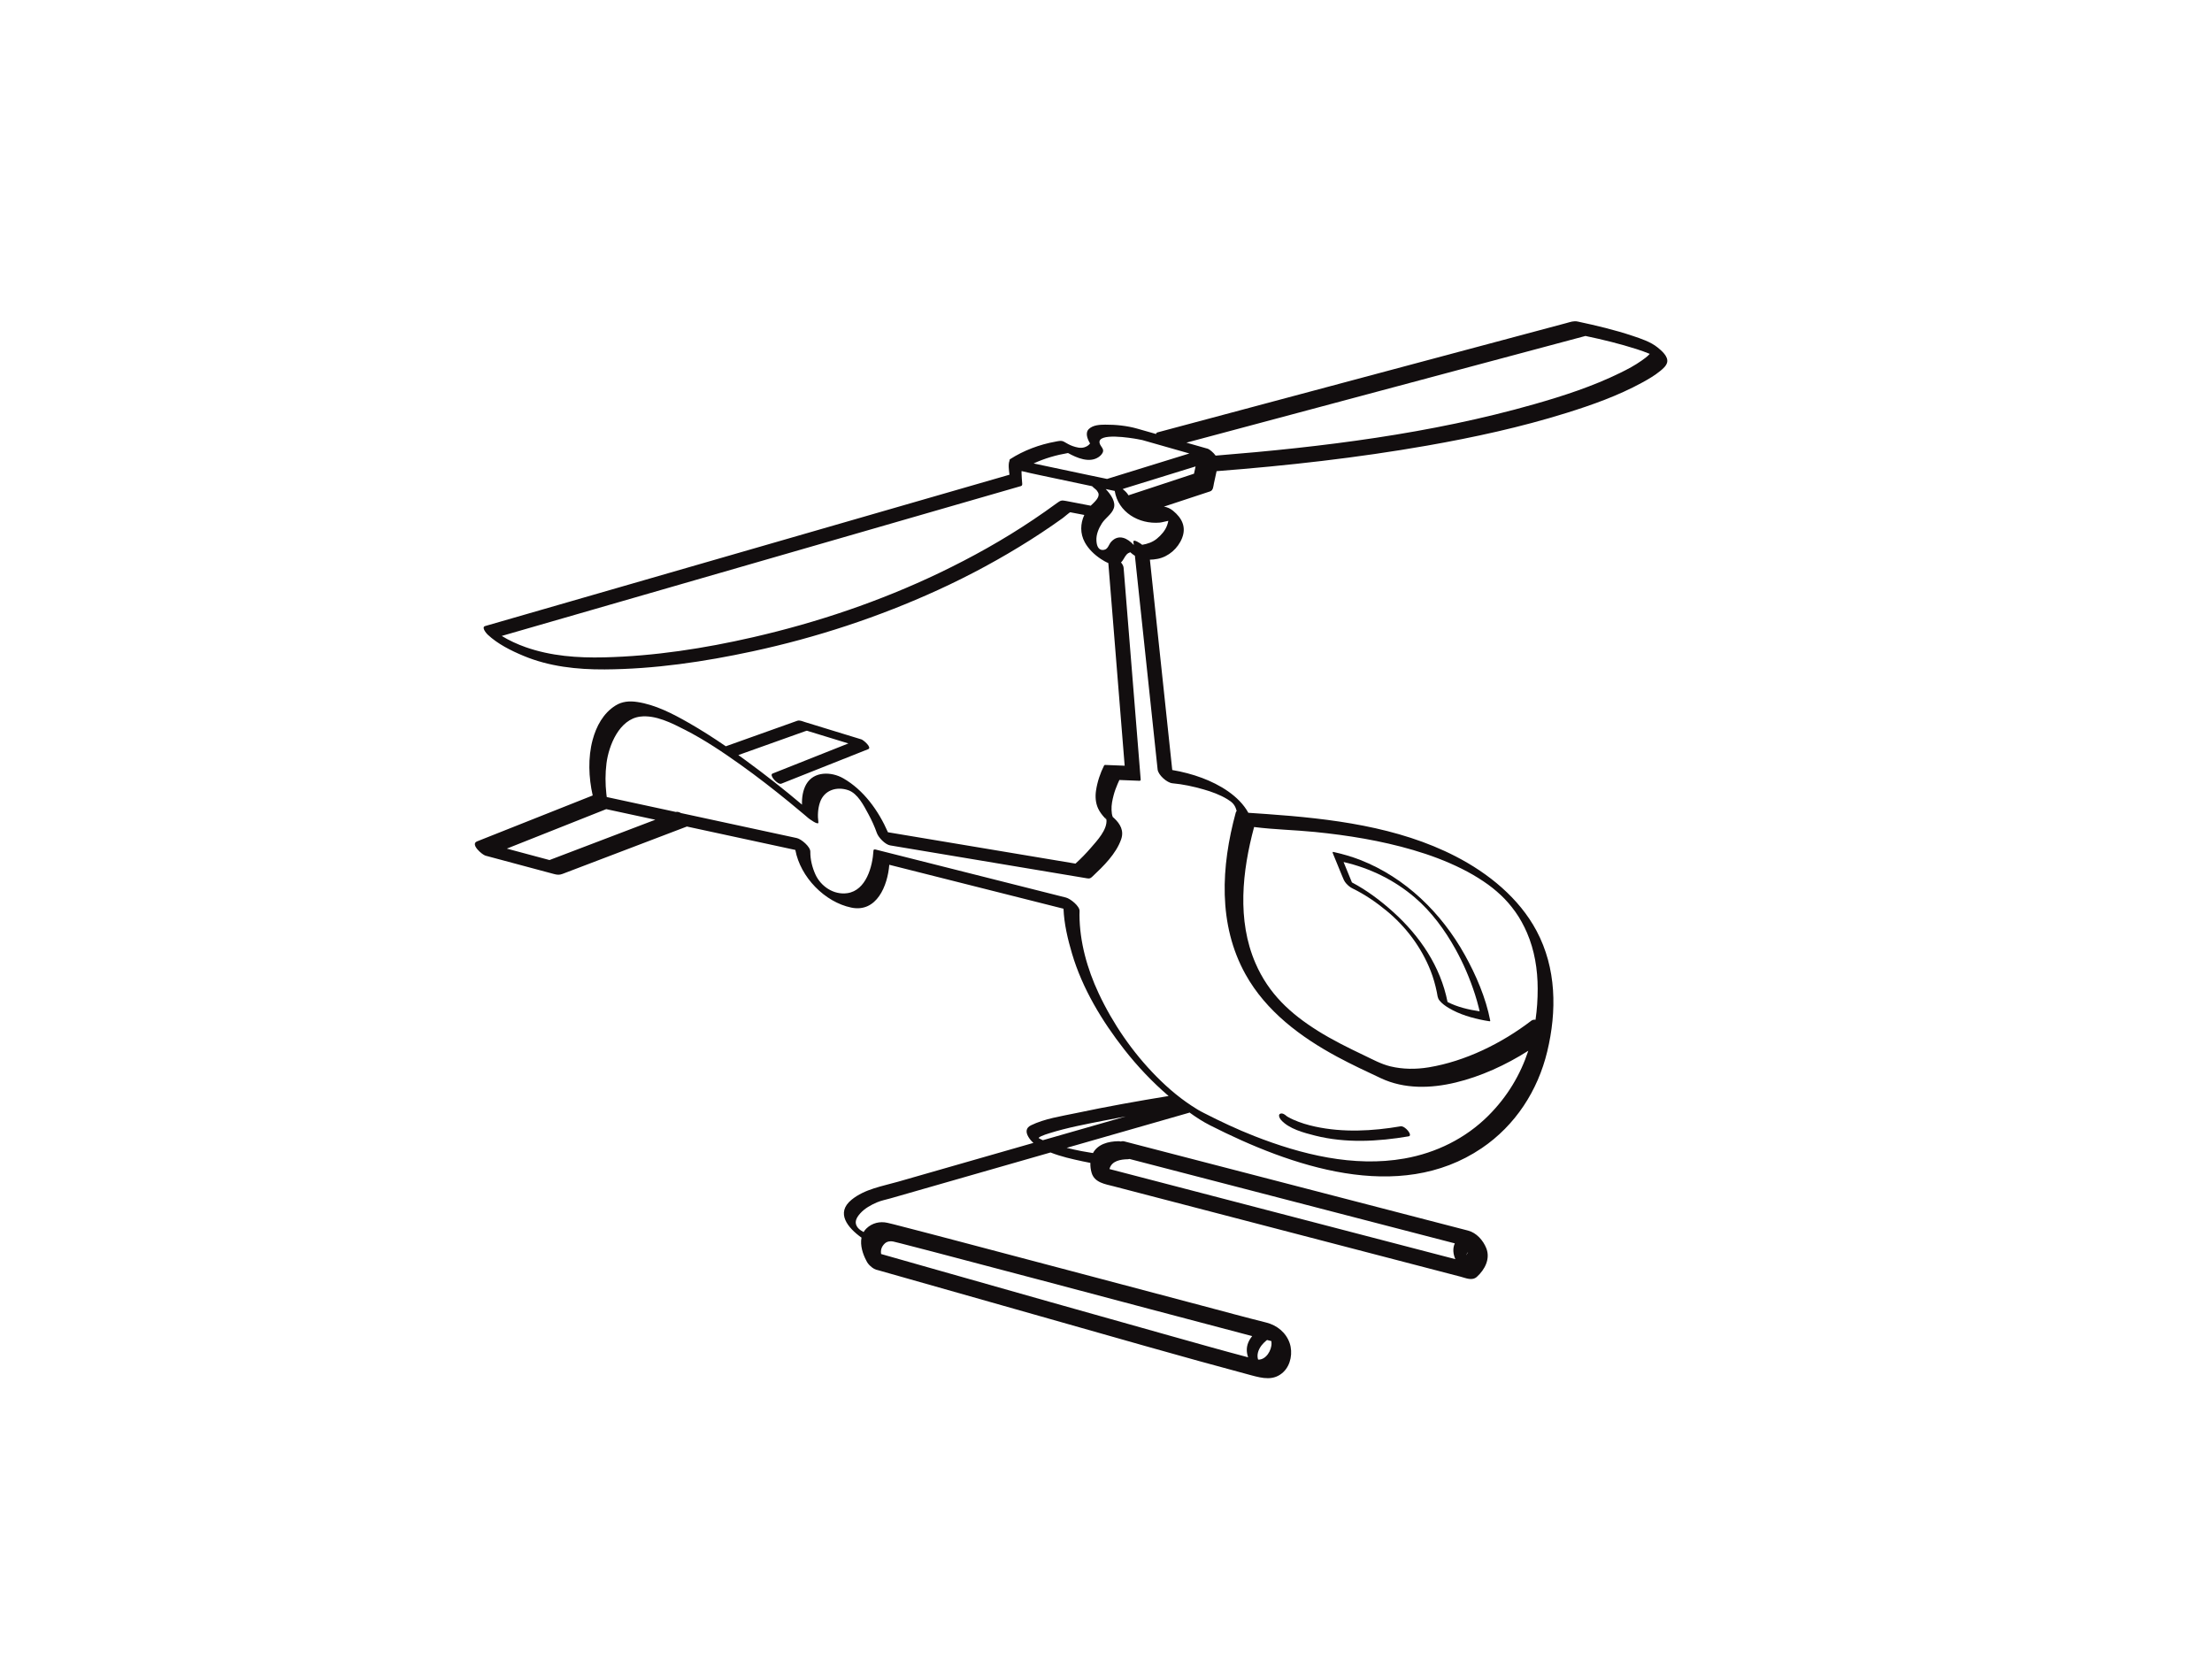 <?xml version="1.0" encoding="utf-8"?>
<!-- Generator: Adobe Illustrator 17.0.0, SVG Export Plug-In . SVG Version: 6.00 Build 0)  -->
<!DOCTYPE svg PUBLIC "-//W3C//DTD SVG 1.1//EN" "http://www.w3.org/Graphics/SVG/1.1/DTD/svg11.dtd">
<svg version="1.1" id="Layer_1" xmlns="http://www.w3.org/2000/svg" xmlns:xlink="http://www.w3.org/1999/xlink" x="0px" y="0px"
	 width="800px" height="600px" viewBox="0 0 800 600" enable-background="new 0 0 800 600" xml:space="preserve">
<g>
	<path fill="#120E0F" d="M599.474,125.643c-2.531-2.039-5.937-3.14-8.973-4.16c-6.476-2.177-13.184-3.749-19.859-5.182
		c-1.498-0.322-2.642,0.144-4.107,0.536c-3.398,0.909-6.796,1.817-10.194,2.725c-27.059,7.235-54.118,14.469-81.178,21.703
		c-18.817,5.031-37.635,10.062-56.452,15.093c-0.022,0.006-0.044,0.012-0.066,0.018c-0.336,0.09-0.504,0.301-0.542,0.589
		c-2.277-0.649-4.554-1.297-6.83-1.946c-3.661-1.043-7.785-1.462-11.569-1.432c-1.953,0.015-4.357,0.122-5.867,1.539
		c-1.459,1.369-0.577,3.619,0.391,5.247c-0.032,0.048-0.062,0.093-0.09,0.128c-0.497,0.637-1.147,1.008-1.903,1.256
		c-1.425,0.467-2.967,0.039-4.325-0.434c-1.076-0.375-2.069-0.967-3.049-1.535c-1.028-0.595-2.063-0.251-3.161-0.055
		c-5.671,1.012-11.495,3.181-16.358,6.317c-0.205,0.133-0.28,0.351-0.255,0.619c-0.513,1.207-0.184,3.575,0.007,5.019
		c-14.968,4.321-29.937,8.641-44.905,12.961c-29.156,8.415-58.312,16.831-87.468,25.246c-18.701,5.398-37.401,10.795-56.101,16.193
		c-0.392,0.113-0.784,0.226-1.176,0.339c-1.439,0.415,0.464,2.659,0.912,3.078c3.649,3.415,8.39,5.778,12.95,7.682
		c9.304,3.887,19.395,4.98,29.396,4.92c17.967-0.107,35.963-2.765,53.496-6.542c23.035-4.963,45.577-12.375,67.009-22.172
		c11.546-5.278,22.733-11.337,33.46-18.127c2.652-1.678,5.264-3.417,7.851-5.194c1.299-0.892,2.586-1.803,3.868-2.72
		c0.535-0.383,2.494-2.116,2.695-2.078c1.69,0.324,3.38,0.648,5.07,0.972c-1.456,3.146-1.558,6.703,0.184,9.899
		c1.337,2.453,3.508,4.504,5.82,6.027c0.751,0.494,1.69,1.064,2.686,1.471c1.805,22.387,3.61,44.773,5.415,67.16
		c0.164,2.041,0.329,4.081,0.493,6.122c0,0.003,0,0.006,0.001,0.008c-0.372-0.015-0.743-0.029-1.115-0.044
		c-1.996-0.079-3.991-0.158-5.986-0.237c-0.099,0.04-0.199,0.081-0.299,0.121c-1.441,2.832-2.476,5.98-2.955,9.117
		c-0.333,2.182-0.183,4.485,0.753,6.504c0.584,1.26,1.43,2.357,2.368,3.374c0.207,0.224,0.424,0.44,0.644,0.651
		c0.001,0.007,0.002,0.012,0.003,0.018c0.363,3.655-3.47,7.685-5.645,10.205c-1.729,2.003-3.592,3.92-5.553,5.698
		c-22.518-3.766-45.036-7.531-67.554-11.297c-0.093-0.015-0.186-0.031-0.279-0.047c-3.42-7.827-8.796-15.296-16.156-19.506
		c-4.317-2.469-10.652-2.609-13.385,2.156c-1.215,2.118-1.634,4.84-1.533,7.366c-6.543-5.545-13.31-10.839-20.225-15.901
		c-0.93-0.681-1.865-1.356-2.802-2.027c8.051-2.873,16.101-5.746,24.152-8.62c0.384-0.137,0.614-0.161,0.635-0.186
		c0.298,0.091,0.596,0.183,0.894,0.274c2.565,0.786,5.13,1.573,7.694,2.359c2.141,0.657,4.283,1.313,6.424,1.97
		c-9.144,3.631-18.288,7.262-27.432,10.894c-1.379,0.548,1.887,4.171,3.17,3.661c10.469-4.158,20.939-8.315,31.408-12.473
		c1.518-0.603-1.722-3.327-2.408-3.537c-4.27-1.309-8.539-2.619-12.809-3.928c-2.565-0.786-5.13-1.573-7.694-2.359
		c-0.896-0.275-1.853-0.765-2.768-0.438c-8.599,3.069-17.197,6.137-25.796,9.206c-4.409-3.025-8.912-5.907-13.561-8.559
		c-5.69-3.245-11.927-6.481-18.478-7.463c-2.778-0.416-5.406-0.234-7.831,1.273c-4.455,2.769-6.974,7.514-8.3,12.442
		c-1.721,6.396-1.441,13.633,0.027,20.093c-13.94,5.535-27.88,11.071-41.821,16.606c-2.597,1.031,1.843,4.844,3.046,5.166
		c5.421,1.452,10.841,2.905,16.262,4.357c2.841,0.761,5.683,1.523,8.524,2.284c1.132,0.303,1.959,0.38,3.053-0.037
		c12.097-4.608,24.193-9.215,36.29-13.823c2.904-1.106,5.807-2.212,8.711-3.318c13.001,2.806,26.002,5.613,39.003,8.419
		c0.073,0.016,0.146,0.032,0.22,0.047c1.823,9.868,10.654,18.856,20.22,20.851c9.202,1.92,13.165-7.922,13.756-15.485
		c21.004,5.297,42.008,10.595,63.011,15.892c0.207,5.474,1.546,11.05,3.06,16.18c3.734,12.646,10.841,24.418,18.926,34.749
		c4.769,6.095,10.146,11.757,16.024,16.811c-11.19,1.82-22.364,3.822-33.455,6.172c-5.35,1.133-11.37,1.998-16.331,4.427
		c-1.831,0.897-1.969,2.414-0.921,4.183c0.491,0.828,1.112,1.544,1.814,2.174c-3.339,0.958-6.678,1.915-10.017,2.872
		c-12.958,3.715-25.916,7.431-38.874,11.146c-5.741,1.646-12.12,2.659-16.88,6.539c-5.862,4.778-1.345,10.168,3.599,13.708
		c-0.554,2.77,0.469,5.968,1.743,8.328c0.341,0.744,0.855,1.403,1.474,1.949c0.793,0.754,1.764,1.34,2.798,1.5
		c19.591,5.576,39.188,11.135,58.788,16.681c25.366,7.178,50.7,14.519,76.169,21.324c4.086,1.092,8.205,2.121,11.67-1.24
		c2.658-2.578,3.366-6.991,2.205-10.4c-1.3-3.815-4.606-6.47-8.443-7.427c-7.762-1.936-15.482-4.058-23.216-6.105
		c-29.391-7.778-58.771-15.593-88.173-23.33c-7.1-1.868-14.198-3.741-21.309-5.564c-1.441-0.369-2.88-0.755-4.332-1.078
		c-2.761-0.614-5.509,0.055-7.56,2.009c-0.432,0.411-0.781,0.861-1.06,1.337c-1.279-0.698-2.487-1.582-2.789-3.009
		c-0.299-1.41,0.744-2.835,1.62-3.802c1.609-1.777,3.886-3.036,6.073-3.961c1.527-0.645,3.25-0.968,4.839-1.423
		c11.13-3.191,22.26-6.383,33.39-9.574c8.159-2.339,16.318-4.679,24.476-7.017c3.756,1.484,7.753,2.376,11.691,3.219
		c0.905,0.194,1.812,0.376,2.72,0.551c-0.045,1.226,0.122,2.484,0.446,3.578c1.064,3.593,4.905,4.084,7.957,4.879
		c10.026,2.612,20.051,5.224,30.077,7.836c27.863,7.259,55.726,14.518,83.589,21.778c3.924,1.023,7.849,2.045,11.773,3.067
		c1.999,0.521,4.228,1.614,5.956,0.053c2.868-2.591,4.917-6.509,3.382-10.351c-1.134-2.84-3.554-5.571-6.578-6.356
		c-2.592-0.673-5.184-1.345-7.776-2.018c-26.862-6.97-53.725-13.941-80.587-20.911c-11.968-3.106-23.937-6.211-35.906-9.317
		c-0.497-0.129-0.938-0.106-1.305,0.027c-0.301-0.071-0.606-0.111-0.914-0.106c-3.641,0.057-7.4,1.036-9.18,4.287
		c-1.394-0.263-2.816-0.448-4.191-0.719c-1.78-0.351-3.556-0.735-5.319-1.17c14.165-4.061,28.331-8.123,42.496-12.184
		c0.564-0.162,1.127-0.323,1.691-0.485c0.091-0.026,0.16-0.07,0.211-0.126c2.367,1.708,4.831,3.315,7.413,4.624
		c29.147,14.78,68.216,28.613,98.272,8.302c12.204-8.247,20.32-20.829,23.724-34.983c3.516-14.624,3.33-30.112-3.859-43.609
		c-6.325-11.875-17.402-20.827-29.19-26.914c-20.964-10.825-45.24-13.705-68.458-15.354c-2.193-0.156-4.399-0.268-6.596-0.449
		c-3.37-6.137-10.429-10.243-16.721-12.604c-3.448-1.294-7.11-2.245-10.796-2.869c-2.34-22.012-4.679-44.024-7.019-66.036
		c-0.355-3.344-0.711-6.687-1.066-10.031c0.883-0.012,1.807-0.111,2.781-0.299c3.972-0.77,7.395-3.808,8.86-7.534
		c1.573-4.002-0.054-7.224-3.251-9.849c-1.074-0.882-2.174-1.335-3.316-1.513c2.987-0.985,5.973-1.97,8.959-2.955
		c2.583-0.852,5.165-1.704,7.748-2.555c1.147-0.378,1.154-1.874,1.372-2.878c0.322-1.477,0.644-2.954,0.965-4.432
		c25.487-1.979,50.929-4.824,76.116-9.239c16.99-2.979,33.911-6.672,50.389-11.81c9.354-2.917,18.745-6.261,27.369-10.967
		c2.308-1.259,4.609-2.609,6.648-4.279c0.954-0.781,2.141-1.803,2.431-3.071C603.439,128.917,600.874,126.771,599.474,125.643z
		 M459.802,485.023c0.034,0.2,0.045,0.402,0.057,0.712c0.106,2.541-1.962,6.124-4.849,5.988c-0.557-1.747,0.055-3.565,1.209-5.1
		c0.486-0.646,1.08-1.21,1.689-1.736c0.049-0.042,0.191-0.149,0.345-0.263c0.385,0.1,0.769,0.201,1.155,0.3
		C459.539,484.958,459.671,484.99,459.802,485.023z M319.99,449.724c0.777-0.74,2.02-0.944,3.034-0.715
		c0.901,0.203,1.796,0.436,2.691,0.663c3.929,0.995,7.85,2.023,11.771,3.048c13.461,3.52,26.912,7.081,40.363,10.64
		c25.008,6.617,50,13.297,75.023,19.857c-0.374,0.462-0.715,0.952-1.007,1.477c-1.17,2.104-1.162,4.196-0.463,6.196
		c-9.488-2.498-18.927-5.192-28.375-7.839c-29.009-8.125-57.992-16.347-86.971-24.576c-5.795-1.645-11.589-3.293-17.384-4.941
		C318.441,452.182,318.772,450.883,319.99,449.724z M530.288,453.955c0.013-0.036,0.019-0.076,0.033-0.112
		c0.149-0.385,0.374-0.746,0.643-1.087C530.776,453.176,530.541,453.577,530.288,453.955z M407.937,419.254
		c0.225-0.004,0.421-0.038,0.593-0.094c0.016,0.004,0.032,0.01,0.048,0.014c20.097,5.215,40.194,10.43,60.291,15.645
		c19.094,4.955,38.188,9.909,57.282,14.864c-0.822,1.778-0.635,3.803,0.194,5.708c-18.24-4.752-36.48-9.504-54.721-14.257
		c-23.454-6.111-46.908-12.222-70.362-18.332c0.002-0.009,0.003-0.018,0.006-0.026C402.021,419.809,405.311,419.295,407.937,419.254
		z M386.261,163.841c3.204,1.775,7.675,3.693,10.995,1.51c0.646-0.425,1.19-0.958,1.541-1.652c0.669-1.318-0.771-2.173-1.092-3.368
		c-1.089-4.046,11.678-1.867,13.412-1.565c0.678,0.118,1.353,0.251,2.027,0.392c0.277,0.079,0.555,0.158,0.832,0.237
		c2.82,0.804,5.641,1.607,8.461,2.41c2.572,0.733,5.144,1.465,7.716,2.198c-9.183,2.841-18.365,5.681-27.548,8.521
		c-0.696,0.215-1.391,0.431-2.087,0.646c-0.061,0.019-0.105,0.035-0.141,0.05c-0.044-0.015-0.103-0.031-0.189-0.049
		c-2.189-0.454-4.378-0.91-6.566-1.367c-6.604-1.379-13.207-2.764-19.801-4.191C377.76,165.778,382.064,164.558,386.261,163.841z
		 M396.145,176.882C396.063,176.814,396.058,176.805,396.145,176.882L396.145,176.882z M385.595,181.187
		c-1.674-0.321-1.972-0.253-3.488,0.863c-2.75,2.023-5.554,3.973-8.386,5.879c-10.815,7.275-22.224,13.638-33.976,19.266
		c-21.454,10.274-44.164,17.932-67.335,23.254c-17.643,4.053-35.756,6.86-53.877,7.292c-9.644,0.23-19.251-0.455-28.417-3.678
		c-2.959-1.04-6.069-2.475-8.658-4.066c14.342-4.14,28.685-8.28,43.027-12.419c29.156-8.415,58.312-16.831,87.468-25.246
		c18.7-5.398,37.401-10.795,56.101-16.193c0.392-0.113,0.784-0.226,1.176-0.339c0.446-0.129,0.502-0.525,0.465-0.923
		c-0.117-1.274-0.204-2.55-0.244-3.829c-0.007-0.228,0-0.455,0.013-0.682c2.206,0.545,4.437,1.005,6.657,1.486
		c6.275,1.359,12.56,2.676,18.846,3.988c0.413,0.418,0.85,0.782,1.2,1.06c0.088,0.078,0.243,0.22,0.479,0.446
		c-0.115-0.11,0.471,0.636,0.599,1.006c0.542,1.577-1.419,3.23-2.785,4.554c-0.098-0.027-0.195-0.058-0.295-0.077
		C391.306,182.282,388.451,181.734,385.595,181.187z M400.131,296.232C399.64,295.554,399.997,295.501,400.131,296.232
		L400.131,296.232z M212.096,305.957c-4.454,1.697-8.908,3.393-13.363,5.09c-0.846-0.227-1.692-0.453-2.538-0.68
		c-3.427-0.918-6.854-1.836-10.28-2.754c-0.872-0.234-1.744-0.467-2.616-0.701c11.985-4.759,23.97-9.518,35.955-14.277
		c0.004,0.001,0.008,0.002,0.012,0.003c5.914,1.276,11.828,2.553,17.743,3.83C228.704,299.631,220.4,302.794,212.096,305.957z
		 M375.6,411.723C375.635,411.797,375.61,411.797,375.6,411.723L375.6,411.723z M375.612,411.54
		c0.001-0.004,0.002-0.008,0.003-0.012c0,0.005-0.001,0.01,0,0.014C375.613,411.541,375.612,411.541,375.612,411.54z
		 M375.926,411.768c-0.072-0.039-0.184-0.124-0.296-0.213c0.046-0.024,0.176-0.208,0.297-0.297c0.091-0.067,0.369-0.21,0.639-0.336
		c0.93-0.434,1.92-0.748,2.897-1.055c6.519-2.051,13.324-3.309,20.018-4.629c2.556-0.504,5.115-0.987,7.677-1.462
		c-10.002,2.868-20.004,5.736-30.007,8.603C376.738,412.188,376.328,411.988,375.926,411.768z M475.515,300.887
		c11.989,1.2,23.939,3.138,35.519,6.521c6.079,1.776,12.029,3.99,17.698,6.822c2.759,1.379,5.237,2.816,7.786,4.523
		c2.417,1.619,4.342,3.167,6.305,5.004c1.784,1.67,3.468,3.582,5.22,6.014c1.586,2.201,3.072,4.923,4.21,7.56
		c2.755,6.384,3.856,13.296,3.871,20.219c0.008,3.826-0.245,7.587-0.778,11.261c-0.574-0.075-1.108,0.019-1.543,0.352
		c-10.643,8.153-23.861,14.674-37.113,16.856c-4.548,0.749-9.344,0.731-13.833-0.355c-3.355-0.812-6.419-2.509-9.517-3.984
		c-2.845-1.354-5.678-2.731-8.474-4.182c-2.989-1.55-5.841-3.162-8.233-4.663c-9.91-6.218-17.778-13.388-22.582-24.492
		c-6.737-15.572-4.778-33.295-0.491-49.243C460.827,300.032,468.224,300.157,475.515,300.887z M417.401,266.376
		c0.422,3.968,0.844,7.937,1.265,11.905c0.214,2.018,3.395,4.827,5.364,5.002c3.806,0.339,7.602,1.168,11.268,2.219
		c2.954,0.847,5.931,1.921,8.566,3.525c1.834,1.117,2.809,2.003,3.391,4.28c-0.15,0.153-0.267,0.355-0.34,0.62
		c-5.266,19.357-6.491,40.395,3.539,58.448c7.428,13.369,20.008,22.745,33.237,29.858c5.154,2.771,10.468,5.261,15.768,7.74
		c8.482,3.966,18.044,3.682,26.966,1.541c9.128-2.19,18.188-6.335,26.306-11.498c-2.842,8.645-7.549,16.59-14.428,23.462
		c-8.265,8.256-18.902,13.482-30.368,15.511c-18.351,3.248-37.259-1.437-54.3-8.12c-6.192-2.428-12.221-5.269-18.14-8.296
		c-0.424-0.217-0.849-0.433-1.268-0.66c-0.227-0.123-0.453-0.251-0.677-0.379c-0.014-0.008-0.032-0.018-0.05-0.029
		c-0.192-0.114-0.383-0.229-0.573-0.345c-5.402-3.296-10.107-7.183-14.773-11.913c-8.574-8.694-15.668-19.019-20.845-30.071
		c-4.097-8.747-6.854-18.554-6.901-28.271c-0.002-0.452,0.002-0.906,0.031-1.356c0.12-1.827-3.357-4.542-4.905-4.932
		c-22.085-5.57-44.171-11.14-66.256-16.711c-0.84-0.212-1.681-0.424-2.521-0.636c-0.364-0.092-0.829-0.151-0.858,0.358
		c-0.331,5.82-2.679,14.4-9.429,15.394c-4.943,0.727-9.616-2.456-11.578-6.787c-1.139-2.515-1.869-5.427-1.829-8.207
		c0.026-1.821-3.288-4.584-4.905-4.932c-13.953-3.012-27.906-6.024-41.858-9.035c-0.663-0.374-1.329-0.554-1.873-0.404
		c-8.144-1.758-16.287-3.516-24.431-5.274c-0.186-0.04-0.371-0.08-0.557-0.12c-0.048-0.374-0.099-0.748-0.141-1.122
		c-0.407-3.664-0.419-7.374,0.039-11.033c0.816-6.521,4.629-15.981,12.175-16.932c5.561-0.701,11.544,2.383,16.319,4.826
		c7.019,3.591,13.603,8.026,20.016,12.593c6.004,4.275,11.824,8.814,17.538,13.468c1.87,1.523,3.725,3.065,5.565,4.625
		c0.244,0.207,1.1,0.942,1.316,1.125c0.026,0.023,0.053,0.046,0.079,0.069c0.151,0.132,3.83,2.909,3.631,1.483
		c-0.327-2.336-0.187-4.934,0.573-7.169c1.501-4.412,5.999-5.859,10.219-4.414c3.434,1.176,5.592,5.517,7.267,8.593
		c1.2,2.203,2.259,4.528,3.092,6.897c0.578,1.644,3.023,4.181,4.803,4.479c22.717,3.799,45.433,7.598,68.15,11.397
		c1.045,0.175,2.09,0.349,3.135,0.524c0.906,0.152,1.225-0.047,1.889-0.672c3.971-3.735,8.542-8.195,10.373-13.446
		c1.067-3.06-0.266-5.537-2.56-7.664c-0.154-0.145-0.318-0.278-0.476-0.418c-0.326-0.805-0.4-1.677-0.439-2.537
		c-0.081-1.808,0.308-3.638,0.766-5.375c0.363-1.375,0.869-2.71,1.42-4.018c0.164-0.389,0.339-0.772,0.518-1.154
		c0.077-0.164,0.111-0.247,0.124-0.291c2.439,0.096,4.879,0.193,7.318,0.289c0.265-0.019,0.398-0.161,0.399-0.427
		c-1.882-23.344-3.764-46.688-5.646-70.032c-0.177-2.192-0.353-4.383-0.53-6.575c-0.054-0.669-0.442-1.333-0.947-1.936
		c0.852-0.771,1.248-2.016,2.032-2.865c0.361-0.39,0.824-0.652,1.321-0.819c0.539,0.499,1.097,0.925,1.676,1.28
		C412.768,222.797,415.085,244.587,417.401,266.376z M418.405,194.821c-1.559,1.28-3.396,1.885-5.328,2.217
		c-0.101-0.083-0.201-0.163-0.295-0.237c-0.167-0.133-3-2.099-2.865-0.823c0.04,0.379,0.081,0.759,0.121,1.138
		c-2.204-2.453-5.451-4.112-8.143-1.199c-0.936,1.013-1.12,2.718-2.671,2.954c-2.058,0.314-2.604-1.616-2.691-3.389
		c-0.109-2.225,0.81-4.355,1.973-6.191c1.247-1.969,3.559-3.265,4.314-5.478c0.761-2.231-0.942-4.839-2.91-6.94
		c1.082,0.225,2.164,0.451,3.246,0.675c1.24,7.693,8.689,12.093,16.248,11.461c0.846-0.071,2.02-0.446,3.142-0.646
		c-0.095,0.541-0.256,1.072-0.434,1.586C421.446,191.876,419.952,193.55,418.405,194.821z M422.593,186.728
		C422.467,186.468,422.538,186.4,422.593,186.728L422.593,186.728z M408.134,179.138c-0.503-0.896-1.351-1.673-2.099-2.254
		c0.239-0.095,0.464-0.183,0.655-0.242c6.684-2.068,13.369-4.135,20.054-6.203c1.885-0.583,3.769-1.166,5.654-1.749
		c-0.192,0.878-0.383,1.757-0.574,2.635C423.927,173.929,416.03,176.533,408.134,179.138z M593.704,130.43
		c-2.515,1.771-4.961,3.062-7.736,4.424c-9.936,4.878-20.581,8.338-31.204,11.362c-37.369,10.639-76.438,15.459-115.111,18.565
		c-0.76-1.106-2.31-2.336-2.8-2.475c-2.591-0.738-5.183-1.476-7.774-2.214c15.975-4.271,31.949-8.542,47.924-12.813
		c27.39-7.323,54.78-14.646,82.169-21.969c3.667-0.98,7.334-1.961,11-2.941c0.93-0.249,1.859-0.497,2.789-0.746
		c0.15-0.04,0.299-0.08,0.449-0.12c0.03,0.007,0.061,0.015,0.101,0.024c6.172,1.296,12.323,2.796,18.333,4.715
		c1.625,0.519,3.235,1.09,4.812,1.74C595.824,128.943,594.703,129.726,593.704,130.43z"/>
	<path fill="#120E0F" d="M482.048,308.627c1.101,2.687,2.202,5.374,3.304,8.061c0.446,1.089,0.779,2.046,1.603,2.925
		c0.646,0.689,1.384,1.314,2.243,1.718c-0.1-0.048-0.22-0.104,0.057,0.031c4.366,2.131,8.432,4.925,12.176,8.004
		c7.05,5.798,12.622,13.233,15.973,21.736c0.982,2.491,1.697,5.072,2.241,7.69c0.228,1.096,0.228,2.134,0.952,3.032
		c0.9,1.117,2.087,1.962,3.306,2.696c3.981,2.396,8.517,3.683,13.053,4.546c0.593,0.113,1.19,0.215,1.788,0.295
		c0.163,0.002,0.237-0.078,0.224-0.24c-1.611-8.299-5.138-16.475-9.226-23.815c-8.43-15.134-21.431-27.867-37.688-34.262
		c-3.201-1.259-6.514-2.191-9.868-2.94c-0.142-0.032-0.195,0.021-0.192,0.122C481.957,308.303,481.966,308.428,482.048,308.627z
		 M511.707,324.611c5.997,5.13,10.804,11.688,14.629,18.554c2.914,5.231,5.279,10.778,7.117,16.474
		c0.518,1.607,0.979,3.232,1.382,4.872c0.098,0.398,0.19,0.798,0.277,1.199c0.006,0.027,0.013,0.041,0.019,0.063
		c-0.032-0.012-0.065-0.025-0.109-0.031c-3.83-0.575-7.982-1.524-11.503-3.366c-2.525-12.819-9.974-23.813-19.602-32.502
		c-4.502-4.063-9.547-7.885-14.976-10.736c-1.007-2.458-2.015-4.917-3.022-7.375C495.44,313.951,504.272,318.252,511.707,324.611z"
		/>
	<path fill="#120E0F" d="M475.595,410.703c11.045,2.796,22.739,2.167,33.869,0.266c1.614-0.276-1.293-3.9-2.931-3.62
		c-10.163,1.736-20.766,2.297-30.908,0.097c-2.689-0.583-5.358-1.377-7.873-2.502c-0.666-0.298-1.316-0.63-1.951-0.989
		c-0.07-0.048-0.408-0.255-0.498-0.317c-0.617-0.575-1.461-1.129-2.233-0.868c-0.993,0.335-0.211,1.771,0.198,2.237
		C466.142,408.279,471.591,409.689,475.595,410.703z"/>
</g>
</svg>
